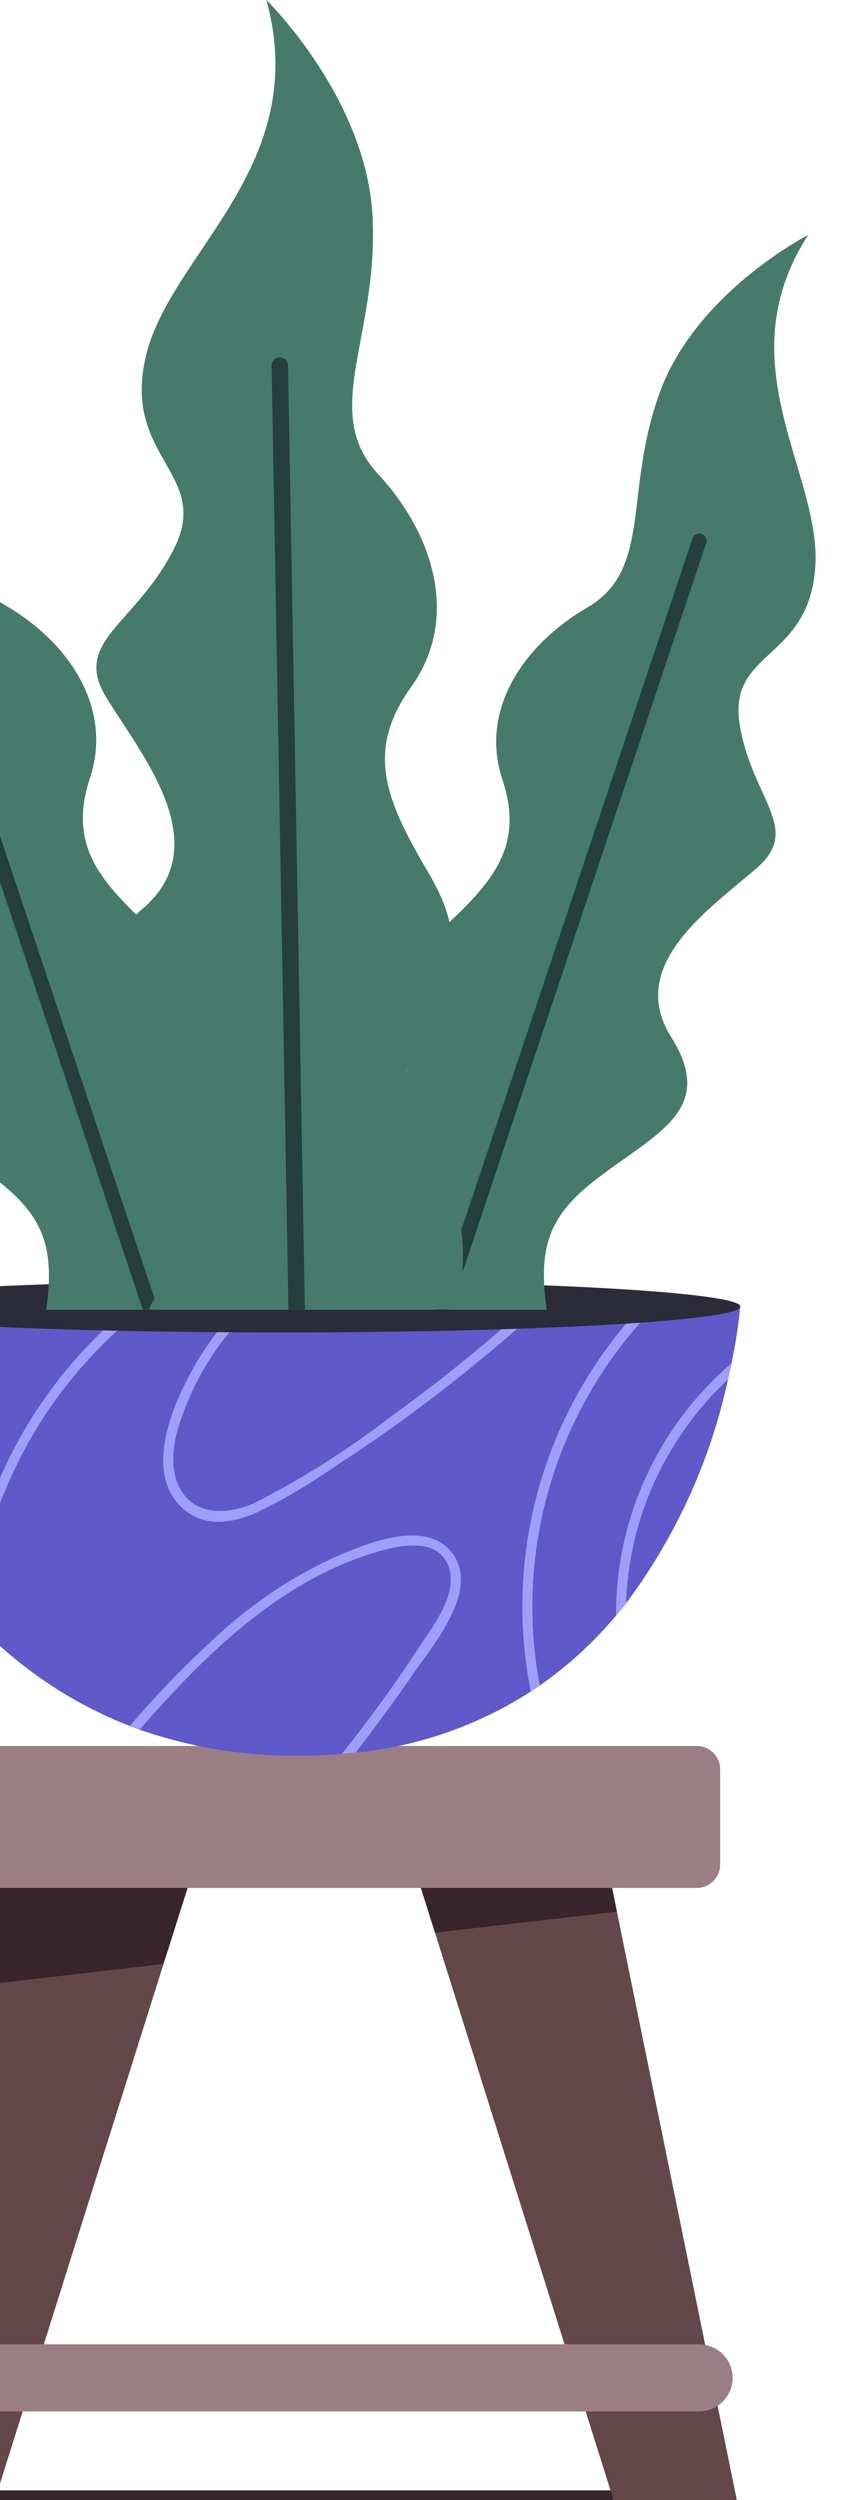 <svg width="79" height="234" viewBox="0 0 79 234" fill="none" xmlns="http://www.w3.org/2000/svg">
<path d="M67.669 233.096H-11.067C-11.567 233.096 -11.973 233.495 -11.973 233.988V238.49C-11.973 238.983 -11.567 239.383 -11.067 239.383H67.669C68.169 239.383 68.575 238.983 68.575 238.49V233.988C68.575 233.495 68.169 233.096 67.669 233.096Z" fill="#39252B"/>
<path d="M65.196 163.423H-8.441C-9.663 163.423 -10.654 164.4 -10.654 165.604V174.532C-10.654 175.736 -9.663 176.713 -8.441 176.713H65.196C66.418 176.713 67.409 175.736 67.409 174.532V165.604C67.409 164.4 66.418 163.423 65.196 163.423Z" fill="#9B7D84"/>
<path d="M69.285 122.293C69.115 124.071 68.843 125.838 68.47 127.586C68.38 128.058 68.263 128.568 68.147 129.091C66.512 136.683 63.252 143.844 58.585 150.096C58.274 150.479 57.977 150.861 57.653 151.231C55.576 153.713 53.174 155.913 50.511 157.774L49.669 158.335C44.738 161.514 39.101 163.474 33.236 164.048C32.822 164.048 32.408 164.138 31.943 164.163C30.649 164.278 29.29 164.329 27.893 164.329C22.83 164.376 17.797 163.548 13.025 161.88L12.107 161.536C6.546 159.359 1.56 155.966 -2.476 151.614C-2.761 151.295 -3.045 150.989 -3.317 150.67C-6.654 146.867 -9.425 142.616 -11.546 138.044L-11.922 137.215C-14.117 132.453 -15.704 127.441 -16.645 122.293H69.285Z" fill="#6059C9"/>
<path d="M0.877 122.293C-2.228 128.351 -6.11 134.256 -11.493 138.044L-11.868 137.215C-6.796 133.618 -3.108 128.02 -0.145 122.293H0.877Z" fill="#9F9FFB"/>
<path d="M13.648 122.293C8.425 126.334 4.233 131.522 1.407 137.444C-0.34 141.117 -2.475 146.691 -2.371 151.614C-2.656 151.295 -2.941 150.989 -3.212 150.67C-2.905 146.538 -1.872 142.49 -0.159 138.707C2.548 132.335 6.779 126.704 12.172 122.293H13.648Z" fill="#9F9FFB"/>
<path d="M50.523 157.773L49.682 158.335C48.409 151.948 48.684 145.356 50.482 139.093C52.281 132.831 55.553 127.075 60.033 122.293H61.327C56.791 126.932 53.443 132.572 51.564 138.743C49.685 144.915 49.328 151.439 50.523 157.773Z" fill="#9F9FFB"/>
<path d="M38.465 156.97C36.809 159.38 35.062 161.74 33.289 164.048C32.875 164.048 32.461 164.137 31.995 164.163C34.583 160.932 37.003 157.591 39.254 154.139C40.548 152.149 42.864 149.254 42.01 146.703C40.936 143.477 36.446 144.841 34.143 145.619C25.526 148.565 18.965 155.159 13.078 161.88L12.159 161.536C14.777 158.471 17.595 155.578 20.596 152.876C23.962 149.787 27.828 147.274 32.034 145.441C34.881 144.267 40.069 142.24 42.385 145.441C44.947 148.974 40.354 154.202 38.465 156.97Z" fill="#9F9FFB"/>
<path d="M68.483 127.586C68.392 128.058 68.276 128.568 68.159 129.091C62.297 134.583 58.862 142.128 58.597 150.096C58.287 150.479 57.989 150.861 57.666 151.231C57.638 146.755 58.59 142.326 60.457 138.245C62.324 134.165 65.061 130.529 68.483 127.586Z" fill="#9F9FFB"/>
<path d="M50.68 122.293C48.955 123.917 47.152 125.494 45.271 127.025C40.81 130.735 36.126 134.176 31.245 137.33C28.908 138.97 26.436 140.416 23.857 141.653C21.838 142.508 19.418 142.928 17.529 141.526C13.544 138.592 15.692 132.598 17.529 129.116C18.784 126.595 20.445 124.291 22.446 122.293H23.74C21.166 124.691 19.122 127.587 17.736 130.8C16.753 133.083 15.757 135.837 16.442 138.312C17.465 141.844 20.984 141.985 23.883 140.646C28.289 138.398 32.474 135.751 36.382 132.738C40.895 129.505 45.216 126.018 49.321 122.293H50.68Z" fill="#9F9FFB"/>
<path d="M26.354 124.716C50.072 124.716 69.3 123.632 69.3 122.293C69.3 120.955 50.072 119.87 26.354 119.87C2.636 119.87 -16.591 120.955 -16.591 122.293C-16.591 123.632 2.636 124.716 26.354 124.716Z" fill="#2B2B39"/>
<path d="M-13.836 67.594C-14.961 74.595 -19.749 77.388 -15.505 81.1C-11.261 84.811 -3.057 90.142 -7.379 97.029C-11.701 103.916 -6.085 106.058 -0.366 110.394C4.111 113.838 5.133 116.771 4.331 122.6H27.622C27.744 118.557 26.456 114.596 23.973 111.376C18.15 103.622 16.882 105 17.503 99.299C18.124 93.598 19.496 91.787 14.411 87.145C9.326 82.502 6.337 79.136 8.433 72.784C10.529 66.433 6.66 60.222 0.462 56.639C-5.736 53.055 -2.954 45.785 -6.396 36.36C-9.837 26.936 -20.344 21.566 -20.344 21.566C-12.581 33.708 -21.638 44.013 -21.017 52.838C-20.396 61.663 -12.71 60.567 -13.836 67.594Z" fill="#467B6C"/>
<path d="M13.374 122.599H14.823L-9.386 50.134C-9.445 49.965 -9.569 49.825 -9.73 49.744C-9.892 49.663 -10.08 49.648 -10.253 49.7C-10.425 49.761 -10.568 49.886 -10.649 50.047C-10.731 50.209 -10.747 50.395 -10.693 50.568L13.374 122.599Z" fill="#253F3D"/>
<path d="M51.171 122.599C50.356 116.733 51.352 113.799 55.842 110.356C61.458 106.032 67.112 103.89 62.816 97.054C58.52 90.218 66.698 84.887 70.891 81.201C75.083 77.516 70.347 74.748 69.234 67.785C68.121 60.821 75.704 61.867 76.312 53.093C76.92 44.318 67.863 34.065 75.639 22C75.639 22 65.197 27.331 61.768 36.705C58.339 46.078 61.108 53.284 54.949 56.88C48.79 60.477 44.921 66.612 47.017 72.937C49.114 79.263 46.125 82.617 41.078 87.221C36.032 91.825 37.365 93.674 37.999 99.311C38.633 104.948 37.365 103.622 31.529 111.325C29.033 114.556 27.757 118.542 27.919 122.599H51.171Z" fill="#467B6C"/>
<path d="M42.113 122.599L66.103 50.835C66.131 50.751 66.142 50.662 66.135 50.573C66.128 50.484 66.104 50.398 66.063 50.318C66.022 50.239 65.965 50.168 65.897 50.11C65.828 50.052 65.749 50.008 65.663 49.981C65.578 49.953 65.488 49.943 65.399 49.949C65.31 49.956 65.223 49.981 65.143 50.021C65.064 50.061 64.993 50.117 64.936 50.185C64.878 50.252 64.835 50.33 64.809 50.415L40.677 122.599H42.113Z" fill="#253F3D"/>
<path d="M9.986 65.349C13.285 70.705 20.337 79.123 13.324 85.079C6.311 91.034 11.732 95.192 16.326 101.658C20.919 108.124 19.884 111.988 14.45 121.554C14.263 121.88 14.095 122.217 13.945 122.561H42.683C43.708 118.638 43.514 114.501 42.127 110.688C38.504 100.485 36.692 101.505 39.28 95.638C41.868 89.772 43.938 88.241 40.056 81.61C36.175 74.978 34.104 70.386 38.504 64.265C42.903 58.143 40.833 50.236 35.398 44.382C29.964 38.528 35.398 31.629 34.881 20.406C34.363 9.183 24.93 0 24.93 0C29.213 15.559 16.002 23.619 13.673 33.261C11.344 42.903 19.884 44.28 16.261 51.409C12.638 58.538 6.686 60.005 9.986 65.349Z" fill="#467B6C"/>
<path d="M28.54 122.599L26.962 34.205C26.962 34.105 26.942 34.006 26.902 33.914C26.863 33.822 26.806 33.738 26.734 33.668C26.661 33.598 26.576 33.543 26.482 33.506C26.387 33.469 26.287 33.451 26.185 33.452C26.084 33.454 25.983 33.475 25.889 33.516C25.796 33.556 25.711 33.613 25.64 33.685C25.569 33.758 25.514 33.843 25.476 33.937C25.439 34.03 25.42 34.13 25.422 34.23L27.001 122.599H28.54Z" fill="#253F3D"/>
<path d="M17.555 176.712L15.304 183.829L-15.906 283H-22L-2.203 185.857L-0.34 176.712H17.555Z" fill="#64474B"/>
<path d="M-0.34 176.712H17.555L15.303 183.829L-2.204 185.857L-0.34 176.712Z" fill="#39252B"/>
<path d="M78.953 283H72.845L40.717 180.896L39.397 176.712H57.292L57.745 178.931L78.953 283Z" fill="#64474B"/>
<path d="M57.745 178.931L40.717 180.896L39.397 176.712H57.292L57.745 178.931Z" fill="#39252B"/>
<path d="M65.392 219.424H-8.79C-10.547 219.424 -11.973 220.829 -11.973 222.561V222.574C-11.973 224.307 -10.547 225.711 -8.79 225.711H65.392C67.15 225.711 68.575 224.307 68.575 222.574V222.561C68.575 220.829 67.15 219.424 65.392 219.424Z" fill="#9B7D84"/>
</svg>
